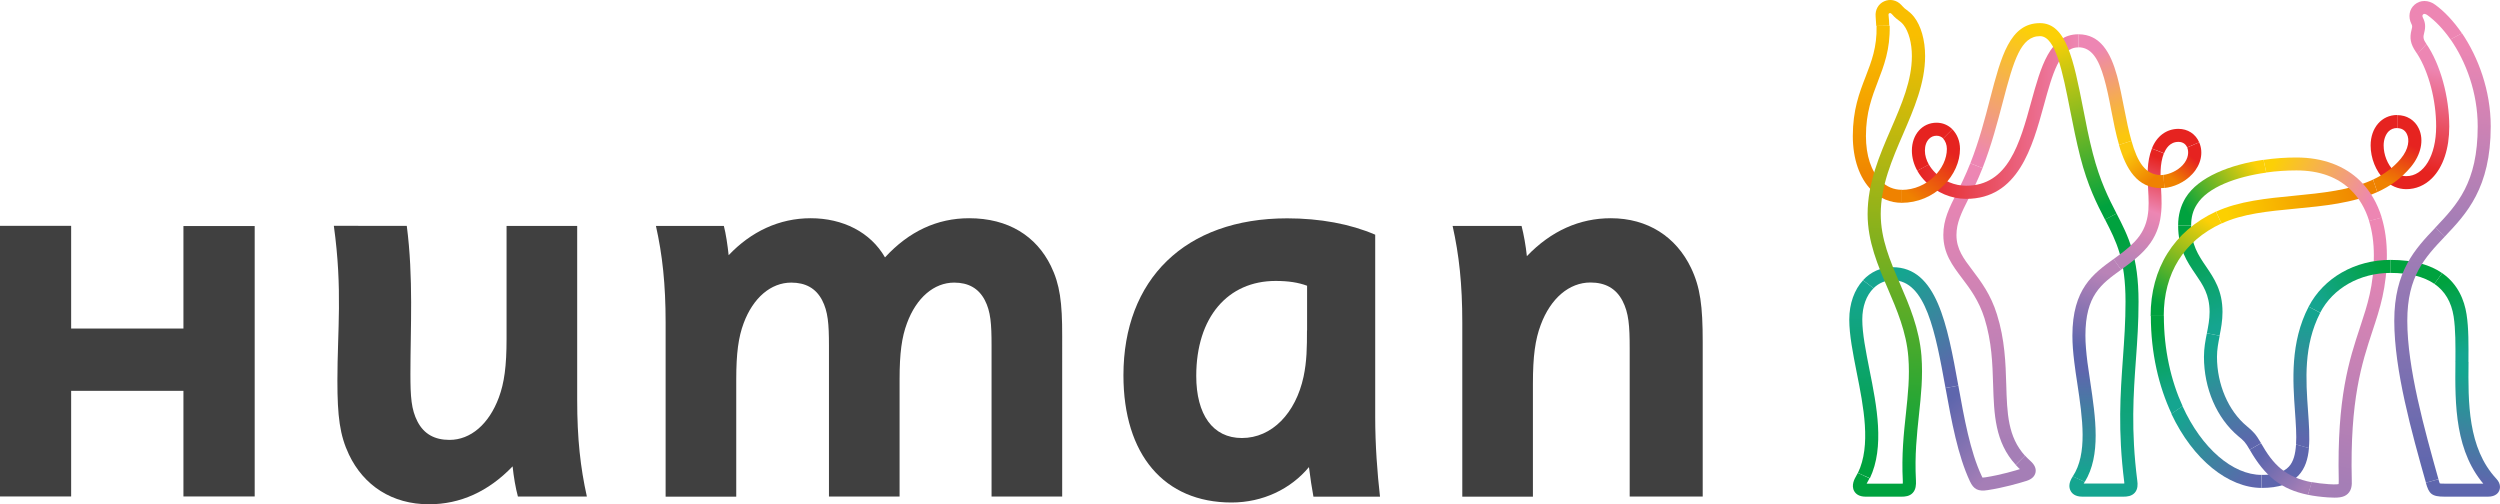 <?xml version="1.0" encoding="utf-8"?>
<!-- Generator: Adobe Illustrator 24.0.3, SVG Export Plug-In . SVG Version: 6.00 Build 0)  -->
<svg version="1.1" id="レイヤー_2" xmlns="http://www.w3.org/2000/svg" xmlns:xlink="http://www.w3.org/1999/xlink" x="0px"
	 y="0px" viewBox="0 0 240 48.41" style="enable-background:new 0 0 240 48.41;" xml:space="preserve">
<style type="text/css">
	.st0{fill:url(#SVGID_1_);}
	.st1{fill:url(#SVGID_2_);}
	.st2{fill:url(#SVGID_3_);}
	.st3{fill:#E62320;}
	.st4{fill:url(#SVGID_4_);}
	.st5{fill:url(#SVGID_5_);}
	.st6{fill:url(#SVGID_6_);}
	.st7{fill:url(#SVGID_7_);}
	.st8{fill:url(#SVGID_8_);}
	.st9{fill:url(#SVGID_9_);}
	.st10{fill:url(#SVGID_10_);}
	.st11{fill:url(#SVGID_11_);}
	.st12{fill:url(#SVGID_12_);}
	.st13{fill:url(#SVGID_13_);}
	.st14{fill:url(#SVGID_14_);}
	.st15{fill:url(#SVGID_15_);}
	.st16{fill:url(#SVGID_16_);}
	.st17{fill:url(#SVGID_17_);}
	.st18{fill:#00A23E;}
	.st19{fill:url(#SVGID_18_);}
	.st20{fill:url(#SVGID_19_);}
	.st21{fill:url(#SVGID_20_);}
	.st22{fill:#ED86B3;}
	.st23{fill:url(#SVGID_21_);}
	.st24{fill:url(#SVGID_22_);}
	.st25{fill:#5E66AD;}
	.st26{fill:url(#SVGID_23_);}
	.st27{fill:url(#SVGID_24_);}
	.st28{fill:url(#SVGID_25_);}
	.st29{fill:url(#SVGID_26_);}
	.st30{fill:url(#SVGID_27_);}
	.st31{fill:url(#SVGID_28_);}
	.st32{fill:url(#SVGID_29_);}
	.st33{fill:url(#SVGID_30_);}
	.st34{fill:url(#SVGID_31_);}
	.st35{fill:url(#SVGID_32_);}
	.st36{fill:url(#SVGID_33_);}
	.st37{fill:url(#SVGID_34_);}
	.st38{fill:url(#SVGID_35_);}
	.st39{fill:#404040;}
</style>
<g>
	<g>
		
			<linearGradient id="SVGID_1_" gradientUnits="userSpaceOnUse" x1="-619.229" y1="-629.207" x2="-615.169" y2="-602.5" gradientTransform="matrix(1 0 0 1 807.25 645.974)">
			<stop  offset="0" style="stop-color:#ED86B3"/>
			<stop  offset="1" style="stop-color:#A57EB6"/>
		</linearGradient>
		<path class="st0" d="M194.4,43.75c-1.65-1.82-1.72-4.07-1.8-6.84c-0.06-2.02-0.13-4.3-0.89-6.72c-0.6-1.93-1.53-3.15-2.35-4.24
			c-0.86-1.13-1.54-2.03-1.54-3.39c0-1.17,0.48-2.14,1.15-3.47c0.41-0.82,0.88-1.75,1.35-2.95l-1.17-0.46
			c-0.45,1.14-0.9,2.05-1.3,2.84c-0.72,1.43-1.29,2.56-1.29,4.03c0,1.78,0.87,2.93,1.79,4.15c0.76,1,1.62,2.14,2.16,3.85
			c0.7,2.25,0.77,4.35,0.83,6.38c0.09,2.83,0.17,5.51,2.17,7.69L194.4,43.75z"/>
		
			<linearGradient id="SVGID_2_" gradientUnits="userSpaceOnUse" x1="669.786" y1="-458.534" x2="672.057" y2="-481.327" gradientTransform="matrix(1 0 0 1 -467.741 503.978)">
			<stop  offset="0" style="stop-color:#15A590"/>
			<stop  offset="1" style="stop-color:#00A23E"/>
		</linearGradient>
		<path class="st1" d="M198.99,45.73c-0.44,0.66-0.36,1.12-0.21,1.39c0.13,0.26,0.44,0.56,1.13,0.56h3.94
			c0.35,0,0.79-0.04,1.09-0.38c0.3-0.34,0.29-0.8,0.24-1.15c-0.62-4.87-0.37-8.32-0.13-11.65c0.13-1.75,0.25-3.56,0.25-5.53
			c0-4.37-0.98-6.27-2.11-8.47l-1.11,0.57c1.1,2.14,1.97,3.83,1.97,7.89c0,1.93-0.12,3.64-0.25,5.44c-0.24,3.39-0.5,6.91,0.13,11.9
			c0.02,0.19,0.01,0.25,0.01,0.25c0.01-0.06,0.08-0.13,0.13-0.15c0,0-0.06,0.02-0.23,0.02h-3.94c-0.1,0-0.14-0.01-0.14-0.01
			c0.08,0.03,0.16,0.17,0.15,0.25c0,0,0.01-0.08,0.12-0.24c0.04-0.06,0.07-0.11,0.11-0.17L198.99,45.73z"/>
		
			<linearGradient id="SVGID_3_" gradientUnits="userSpaceOnUse" x1="651.806" y1="-492.787" x2="667.261" y2="-492.787" gradientTransform="matrix(1 0 0 1 -467.741 503.978)">
			<stop  offset="0" style="stop-color:#E62320"/>
			<stop  offset="1" style="stop-color:#ED86B3"/>
		</linearGradient>
		<path class="st2" d="M184.06,16.39c0.21,0.38,0.49,0.75,0.83,1.08c1.03,1.03,2.44,1.62,3.86,1.62c5,0,6.36-4.98,7.46-8.98
			c0.82-2.99,1.52-5.56,3.31-5.56V3.29c-2.74,0-3.6,3.15-4.52,6.48c-1.09,3.97-2.21,8.06-6.25,8.06c-1.1,0-2.18-0.45-2.97-1.25
			c-0.25-0.25-0.45-0.51-0.61-0.79L184.06,16.39z"/>
		<path class="st3" d="M187.43,12.41c-0.41-0.41-0.94-0.63-1.52-0.63c-1.37,0-2.37,1.13-2.37,2.68c0,0.66,0.18,1.32,0.52,1.93
			l1.11-0.59c-0.24-0.43-0.38-0.88-0.38-1.34c0-0.47,0.14-0.88,0.41-1.14c0.19-0.19,0.43-0.29,0.71-0.29c0.25,0,0.46,0.09,0.64,0.26
			L187.43,12.41z"/>
		
			<linearGradient id="SVGID_4_" gradientUnits="userSpaceOnUse" x1="-623.536" y1="-626.826" x2="-619.951" y2="-631.379" gradientTransform="matrix(1 0 0 1 807.25 645.974)">
			<stop  offset="0" style="stop-color:#EF8200"/>
			<stop  offset="1" style="stop-color:#E62320"/>
		</linearGradient>
		<path class="st4" d="M182.56,19.47c1.52,0,2.96-0.6,4.05-1.69c0.98-0.98,1.55-2.25,1.55-3.49c0-0.73-0.27-1.41-0.74-1.88
			l-0.89,0.89c0.23,0.23,0.37,0.6,0.37,1c0,1.86-1.86,3.93-4.35,3.93V19.47z"/>
		
			<linearGradient id="SVGID_5_" gradientUnits="userSpaceOnUse" x1="664.69" y1="-500.208" x2="670.252" y2="-484.307" gradientTransform="matrix(1 0 0 1 -467.741 503.978)">
			<stop  offset="0" style="stop-color:#FCD006"/>
			<stop  offset="1" style="stop-color:#00A23E"/>
		</linearGradient>
		<path class="st5" d="M203.19,20.5c-0.75-1.45-1.59-3.1-2.28-5.78c-0.38-1.46-0.67-2.96-0.95-4.41c-0.89-4.52-1.6-8.09-4.12-8.09
			v1.25c1.5,0,2.17,3.44,2.89,7.09c0.29,1.47,0.59,2.98,0.97,4.48c0.72,2.82,1.6,4.53,2.38,6.04L203.19,20.5z"/>
		
			<linearGradient id="SVGID_6_" gradientUnits="userSpaceOnUse" x1="669.634" y1="-477.838" x2="667.519" y2="-470.555" gradientTransform="matrix(1 0 0 1 -467.741 503.978)">
			<stop  offset="0" style="stop-color:#B983B7"/>
			<stop  offset="1" style="stop-color:#5E66AD"/>
		</linearGradient>
		<path class="st6" d="M202.9,24.87c-1.94,1.4-3.95,2.85-3.95,7.35c0,0.8,0.07,1.64,0.18,2.53l1.26,0c-0.11-0.9-0.19-1.74-0.19-2.53
			c0-3.86,1.51-4.95,3.43-6.33L202.9,24.87z"/>
		
			<linearGradient id="SVGID_7_" gradientUnits="userSpaceOnUse" x1="675.571" y1="-488.626" x2="672.204" y2="-478.995" gradientTransform="matrix(1 0 0 1 -467.741 503.978)">
			<stop  offset="0" style="stop-color:#E62320"/>
			<stop  offset="0.5" style="stop-color:#ED86B3"/>
			<stop  offset="1" style="stop-color:#B983B7"/>
		</linearGradient>
		<path class="st7" d="M206.58,14.27c-0.5,1.29-0.43,2.61-0.36,3.89c0.1,1.8,0.19,3.5-1.3,5.05c-0.63,0.66-1.34,1.17-2.03,1.67
			l0.73,1.01c0.73-0.52,1.49-1.07,2.2-1.81c1.86-1.94,1.75-4.09,1.64-5.99c-0.06-1.2-0.13-2.33,0.27-3.37L206.58,14.27z"/>
		<path class="st3" d="M211.12,13.66c-0.35-0.81-1.1-1.29-1.99-1.29c-1.15,0-2.1,0.71-2.55,1.89l1.17,0.45
			c0.16-0.41,0.54-1.09,1.38-1.09c0.53,0,0.75,0.33,0.84,0.53L211.12,13.66z"/>
		
			<linearGradient id="SVGID_8_" gradientUnits="userSpaceOnUse" x1="676.382" y1="-486.688" x2="678.183" y2="-488.881" gradientTransform="matrix(1 0 0 1 -467.741 503.978)">
			<stop  offset="0" style="stop-color:#EF8200"/>
			<stop  offset="1" style="stop-color:#E62320"/>
		</linearGradient>
		<path class="st8" d="M207.78,18.05c0.84-0.08,1.92-0.51,2.68-1.34c0.84-0.9,1.09-2.07,0.66-3.05l-1.15,0.5
			c0.17,0.38,0.15,1.06-0.43,1.69c-0.51,0.55-1.27,0.87-1.85,0.94L207.78,18.05z"/>
		
			<linearGradient id="SVGID_9_" gradientUnits="userSpaceOnUse" x1="672.067" y1="-489.427" x2="674.339" y2="-486.762" gradientTransform="matrix(1 0 0 1 -467.741 503.978)">
			<stop  offset="0" style="stop-color:#FBC70D"/>
			<stop  offset="1" style="stop-color:#EF8200"/>
		</linearGradient>
		<path class="st9" d="M203.42,13.91c0.67,2.3,1.75,4.15,4.04,4.15c0.1,0,0.21-0.01,0.32-0.02l-0.08-1.25
			c-0.08,0.01-0.16,0.02-0.23,0.02c-1.5,0-2.27-1.23-2.85-3.29L203.42,13.91z"/>
		
			<linearGradient id="SVGID_10_" gradientUnits="userSpaceOnUse" x1="671.791" y1="-491.014" x2="668.736" y2="-499.161" gradientTransform="matrix(1 0 0 1 -467.741 503.978)">
			<stop  offset="0" style="stop-color:#FBC70D"/>
			<stop  offset="1" style="stop-color:#ED86B3"/>
		</linearGradient>
		<path class="st10" d="M203.24,7.29c-0.62-2.24-1.6-4-3.72-4v1.25c1.26,0,1.94,1.11,2.47,2.96c0.25,0.87,0.47,1.91,0.69,3.09
			c0.21,1.1,0.44,2.26,0.75,3.32l1.19-0.39c-0.26-0.91-0.48-1.98-0.71-3.17C203.71,9.31,203.5,8.26,203.24,7.29z"/>
		
			<linearGradient id="SVGID_11_" gradientUnits="userSpaceOnUse" x1="667.943" y1="-468.365" x2="667.786" y2="-458.417" gradientTransform="matrix(1 0 0 1 -467.741 503.978)">
			<stop  offset="0" style="stop-color:#5E66AD"/>
			<stop  offset="1" style="stop-color:#15A590"/>
		</linearGradient>
		<path class="st11" d="M199.13,34.75c0.08,0.66,0.18,1.35,0.29,2.05c0.5,3.33,1.01,6.78-0.44,8.94l1.16,0.52
			c1.57-2.55,1.04-6.15,0.52-9.64c-0.1-0.64-0.19-1.27-0.27-1.87L199.13,34.75z"/>
		
			<linearGradient id="SVGID_12_" gradientUnits="userSpaceOnUse" x1="680.6" y1="-472.697" x2="677.78" y2="-482.02" gradientTransform="matrix(1 0 0 1 -467.741 503.978)">
			<stop  offset="0" style="stop-color:#15A590"/>
			<stop  offset="1" style="stop-color:#00A23E"/>
		</linearGradient>
		<path class="st12" d="M213.08,32.23c0.14-0.7,0.28-1.43,0.28-2.28c0-2.06-0.81-3.23-1.58-4.37c-0.74-1.08-1.43-2.1-1.43-3.94
			h-1.25c0,2.23,0.88,3.52,1.65,4.65c0.73,1.07,1.37,1.99,1.37,3.66c0,0.73-0.13,1.37-0.26,2.04L213.08,32.23z"/>
		
			<linearGradient id="SVGID_13_" gradientUnits="userSpaceOnUse" x1="696.844" y1="-481.93" x2="691.596" y2="-457.804" gradientTransform="matrix(1 0 0 1 -467.741 503.978)">
			<stop  offset="0" style="stop-color:#ED86B3"/>
			<stop  offset="1" style="stop-color:#A57EB6"/>
		</linearGradient>
		<path class="st13" d="M221.56,47.5c0.58,0.12,1.22,0.2,1.92,0.25c0.94,0.06,1.52,0.03,1.91-0.35c0.38-0.36,0.4-0.87,0.38-1.31
			c-0.18-7.74,0.97-11.22,1.98-14.29c0.72-2.16,1.39-4.19,1.39-7.29c0-1.32-0.17-2.54-0.5-3.63l-1.21,0.33
			c0.3,0.98,0.46,2.09,0.46,3.3c0,2.89-0.61,4.74-1.32,6.89c-1.05,3.17-2.23,6.76-2.05,14.71c0.01,0.3-0.02,0.38-0.03,0.41
			c0.01-0.02,0.04-0.05,0.05-0.06c-0.05,0.02-0.24,0.07-0.99,0.02c-0.6-0.04-1.14-0.11-1.63-0.2L221.56,47.5z"/>
		
			<linearGradient id="SVGID_14_" gradientUnits="userSpaceOnUse" x1="683.306" y1="-461.184" x2="679.937" y2="-470.428" gradientTransform="matrix(1 0 0 1 -467.741 503.978)">
			<stop  offset="0" style="stop-color:#5E66AD"/>
			<stop  offset="1" style="stop-color:#15A590"/>
		</linearGradient>
		<path class="st14" d="M217.06,42.54c-0.51-0.88-0.75-1.11-1.38-1.64c-1.76-1.46-2.85-4.01-2.85-6.64c0-0.73,0.13-1.35,0.26-2.03
			l-1.23-0.24c-0.14,0.7-0.28,1.42-0.28,2.27c0,3.04,1.23,5.88,3.29,7.61c0.54,0.44,0.68,0.57,1.1,1.3L217.06,42.54z"/>
		
			<linearGradient id="SVGID_15_" gradientUnits="userSpaceOnUse" x1="684.123" y1="-488.361" x2="677.62" y2="-483.738" gradientTransform="matrix(1 0 0 1 -467.741 503.978)">
			<stop  offset="0" style="stop-color:#FCD006"/>
			<stop  offset="1" style="stop-color:#00A23E"/>
		</linearGradient>
		<path class="st15" d="M210.35,21.64c0-0.78,0.17-1.42,0.54-2c1.03-1.68,3.81-2.67,6.67-3.07l-0.26-1.23
			c-3.19,0.46-6.25,1.64-7.48,3.64c-0.48,0.79-0.72,1.66-0.72,2.66H210.35z"/>
		
			<linearGradient id="SVGID_16_" gradientUnits="userSpaceOnUse" x1="688.404" y1="-461.904" x2="689.422" y2="-473.892" gradientTransform="matrix(1 0 0 1 -467.741 503.978)">
			<stop  offset="0" style="stop-color:#5E66AD"/>
			<stop  offset="1" style="stop-color:#15A590"/>
		</linearGradient>
		<path class="st16" d="M221.63,29.44c-1.78,3.43-1.52,7.12-1.31,10.09c0.08,1.15,0.16,2.24,0.1,3.14l1.23,0.35
			c0.1-1.06,0.01-2.28-0.08-3.57c-0.21-2.96-0.44-6.3,1.17-9.42L221.63,29.44z"/>
		
			<linearGradient id="SVGID_17_" gradientUnits="userSpaceOnUse" x1="690.157" y1="-475.009" x2="696.265" y2="-478.611" gradientTransform="matrix(1 0 0 1 -467.741 503.978)">
			<stop  offset="0" style="stop-color:#15A590"/>
			<stop  offset="1" style="stop-color:#00A23E"/>
		</linearGradient>
		<path class="st17" d="M229.49,24.95c-3.41,0-6.42,1.72-7.86,4.49l1.11,0.58c1.22-2.36,3.81-3.82,6.75-3.82V24.95z"/>
		<path class="st18" d="M234.45,26.22c-1.11-0.77-2.7-1.27-4.97-1.27v1.25c1.79,0,3.2,0.35,4.22,1.05L234.45,26.22z"/>
		
			<linearGradient id="SVGID_18_" gradientUnits="userSpaceOnUse" x1="704.319" y1="-457.984" x2="706.511" y2="-467.614" gradientTransform="matrix(1 0 0 1 -467.741 503.978)">
			<stop  offset="0" style="stop-color:#5E66AD"/>
			<stop  offset="1" style="stop-color:#15A590"/>
		</linearGradient>
		<path class="st19" d="M232.88,46.34c0.3,1.06,0.55,1.34,1.79,1.34h4.19c0.74,0,1-0.4,1.07-0.58c0.07-0.17,0.2-0.63-0.29-1.15
			c-2.74-2.95-2.7-7.33-2.66-11.2l-1.26-0.01c-0.04,4.1-0.08,8.75,3,12.06c0.04,0.04,0.05,0.06,0.05,0.06
			c-0.02-0.03-0.04-0.14,0.01-0.26c0.05-0.12,0.14-0.18,0.17-0.18c0,0-0.03,0.01-0.09,0.01h-4.19c-0.28,0-0.45-0.01-0.5-0.03
			c0.02,0.01,0.06,0.04,0.07,0.06c-0.04-0.06-0.1-0.28-0.15-0.45L232.88,46.34z"/>
		
			<linearGradient id="SVGID_19_" gradientUnits="userSpaceOnUse" x1="700.071" y1="-481.161" x2="699.758" y2="-458.676" gradientTransform="matrix(1 0 0 1 -467.741 503.978)">
			<stop  offset="0" style="stop-color:#A57EB6"/>
			<stop  offset="1" style="stop-color:#5E66AD"/>
		</linearGradient>
		<path class="st20" d="M233.8,21.85c-1.95,2.05-3.95,4.17-3.95,8.95c0,4.74,1.68,10.73,3.04,15.54l1.2-0.34
			c-1.33-4.75-2.99-10.64-2.99-15.21c0-4.28,1.67-6.04,3.61-8.09L233.8,21.85z"/>
		
			<linearGradient id="SVGID_20_" gradientUnits="userSpaceOnUse" x1="699.519" y1="-487.64" x2="701.555" y2="-497.429" gradientTransform="matrix(1 0 0 1 -467.741 503.978)">
			<stop  offset="0" style="stop-color:#E62320"/>
			<stop  offset="1" style="stop-color:#ED86B3"/>
		</linearGradient>
		<path class="st21" d="M228.88,17.24c0.6,0.6,1.33,0.92,2.12,0.92c0.92,0,1.78-0.36,2.47-1.05c1.07-1.07,1.66-2.84,1.66-4.97
			c0-2.86-0.86-5.97-2.19-7.91l-0.88,0.95c1.11,1.76,1.81,4.44,1.81,6.96c0,2.81-1.18,4.77-2.87,4.77c-0.45,0-0.87-0.18-1.23-0.55
			L228.88,17.24z"/>
		<path class="st3" d="M229.77,16.35c-0.57-0.57-0.94-1.5-0.94-2.39c0-0.55,0.18-1.04,0.47-1.34c0.22-0.22,0.5-0.33,0.82-0.33v-1.25
			c-1.48,0-2.54,1.23-2.54,2.92c0,1.22,0.5,2.47,1.3,3.27L229.77,16.35z"/>
		<path class="st22" d="M232.94,4.23c-0.32-0.46-0.33-0.66-0.22-1.07c0.15-0.58,0.12-0.99-0.12-1.46c-0.07-0.13-0.06-0.26,0.02-0.32
			c0.09-0.08,0.24-0.05,0.41,0.07c0.76,0.55,1.53,1.35,2.22,2.34l1.1-0.59c-0.8-1.17-1.7-2.12-2.59-2.76
			c-0.64-0.46-1.41-0.46-1.95,0c-0.52,0.44-0.65,1.18-0.32,1.84c0.09,0.17,0.11,0.26,0.02,0.58c-0.21,0.79-0.1,1.36,0.4,2.1
			c0.05,0.08,0.1,0.16,0.16,0.24L232.94,4.23z"/>
		
			<linearGradient id="SVGID_21_" gradientUnits="userSpaceOnUse" x1="705.3" y1="-499.567" x2="703.733" y2="-482.723" gradientTransform="matrix(1 0 0 1 -467.741 503.978)">
			<stop  offset="0" style="stop-color:#ED86B3"/>
			<stop  offset="1" style="stop-color:#A57EB6"/>
		</linearGradient>
		<path class="st23" d="M235.25,3.78c1.48,2.12,2.61,5.11,2.61,8.35c0,5.43-1.97,7.51-4.07,9.72l0.91,0.86
			c2.07-2.18,4.41-4.65,4.41-10.58c0-3.43-1.19-6.62-2.76-8.94L235.25,3.78z"/>
		
			<linearGradient id="SVGID_22_" gradientUnits="userSpaceOnUse" x1="704.464" y1="-470.066" x2="702.427" y2="-476.883" gradientTransform="matrix(1 0 0 1 -467.741 503.978)">
			<stop  offset="0" style="stop-color:#15A590"/>
			<stop  offset="1" style="stop-color:#00A23E"/>
		</linearGradient>
		<path class="st24" d="M236.97,34.76c0.01-1.66,0.03-3.24-0.18-4.58c-0.21-1.37-0.83-2.91-2.34-3.96l-0.75,1.03
			c1.01,0.69,1.63,1.74,1.85,3.13c0.19,1.24,0.18,2.76,0.17,4.37L236.97,34.76z"/>
		<path class="st25" d="M220.42,42.67c-0.06,0.91-0.24,1.65-0.69,2.13c-0.5,0.54-1.35,0.8-2.61,0.79v1.25
			c1.63,0,2.78-0.39,3.53-1.19c0.64-0.68,0.92-1.58,1.01-2.64L220.42,42.67z"/>
		
			<linearGradient id="SVGID_23_" gradientUnits="userSpaceOnUse" x1="683.792" y1="-457.559" x2="676.663" y2="-463.827" gradientTransform="matrix(1 0 0 1 -467.741 503.978)">
			<stop  offset="0" style="stop-color:#5E66AD"/>
			<stop  offset="1" style="stop-color:#15A590"/>
		</linearGradient>
		<path class="st26" d="M217.11,45.59c-2.77,0-5.75-2.55-7.59-6.6l-1.07,0.73c2.08,4.42,5.48,7.11,8.66,7.12V45.59z"/>
		
			<linearGradient id="SVGID_24_" gradientUnits="userSpaceOnUse" x1="676.28" y1="-465.404" x2="674.87" y2="-472.453" gradientTransform="matrix(1 0 0 1 -467.741 503.978)">
			<stop  offset="0" style="stop-color:#15A590"/>
			<stop  offset="1" style="stop-color:#00A23E"/>
		</linearGradient>
		<path class="st27" d="M209.53,38.99c-1.11-2.43-1.8-5.4-1.8-8.67h-1.25c0,3.6,0.77,6.8,1.99,9.4L209.53,38.99z"/>
		
			<linearGradient id="SVGID_25_" gradientUnits="userSpaceOnUse" x1="679.513" y1="-482.881" x2="674.655" y2="-474.968" gradientTransform="matrix(1 0 0 1 -467.741 503.978)">
			<stop  offset="0" style="stop-color:#FCD006"/>
			<stop  offset="1" style="stop-color:#00A23E"/>
		</linearGradient>
		<path class="st28" d="M207.72,30.33c0-4.11,1.92-7.19,5.54-8.88l-0.53-1.14c-4.04,1.89-6.27,5.45-6.27,10.02H207.72z"/>
		
			<linearGradient id="SVGID_26_" gradientUnits="userSpaceOnUse" x1="681.547" y1="-483.382" x2="694.862" y2="-485.81" gradientTransform="matrix(1 0 0 1 -467.741 503.978)">
			<stop  offset="0" style="stop-color:#FCD000"/>
			<stop  offset="1" style="stop-color:#EF8200"/>
		</linearGradient>
		<path class="st29" d="M220.37,20.03c2.73-0.26,5.51-0.53,7.85-1.59l-0.41-1.2c-2.2,1.03-4.91,1.29-7.56,1.55
			c-2.62,0.25-5.34,0.52-7.51,1.53l0.53,1.14C215.25,20.52,217.74,20.28,220.37,20.03z"/>
		
			<linearGradient id="SVGID_27_" gradientUnits="userSpaceOnUse" x1="696.847" y1="-486.417" x2="698.569" y2="-490.307" gradientTransform="matrix(1 0 0 1 -467.741 503.978)">
			<stop  offset="0" style="stop-color:#EF8200"/>
			<stop  offset="1" style="stop-color:#E62320"/>
		</linearGradient>
		<path class="st30" d="M231.44,16.03c0.98-1.18,1.28-2.59,0.77-3.68c-0.38-0.82-1.16-1.3-2.08-1.3v1.25c0.44,0,0.77,0.21,0.94,0.59
			c0.24,0.5,0.2,1.38-0.59,2.34c-0.74,0.89-1.65,1.53-2.67,2.01l0.41,1.2C229.44,17.89,230.53,17.12,231.44,16.03z"/>
		
			<linearGradient id="SVGID_28_" gradientUnits="userSpaceOnUse" x1="686.31" y1="-488.951" x2="695.316" y2="-484.487" gradientTransform="matrix(1 0 0 1 -467.741 503.978)">
			<stop  offset="0" style="stop-color:#FCD006"/>
			<stop  offset="1" style="stop-color:#ED86B3"/>
		</linearGradient>
		<path class="st31" d="M217.56,16.56c0.98-0.14,1.97-0.2,2.9-0.2c2.22,0,3.99,0.65,5.27,1.93c0.78,0.77,1.35,1.76,1.71,2.93
			l1.21-0.33c-0.42-1.38-1.11-2.56-2.03-3.48c-1.5-1.5-3.63-2.29-6.16-2.29c-1.03,0-2.1,0.07-3.16,0.23L217.56,16.56z"/>
		
			<linearGradient id="SVGID_29_" gradientUnits="userSpaceOnUse" x1="688.844" y1="-457.015" x2="684.847" y2="-460.228" gradientTransform="matrix(1 0 0 1 -467.741 503.978)">
			<stop  offset="0" style="stop-color:#A57EB6"/>
			<stop  offset="1" style="stop-color:#5E66AD"/>
		</linearGradient>
		<path class="st32" d="M221.94,46.3c-2.56-0.49-3.72-1.71-4.88-3.75l-1.09,0.62c1.46,2.55,3.03,3.81,5.59,4.33L221.94,46.3z"/>
		
			<linearGradient id="SVGID_30_" gradientUnits="userSpaceOnUse" x1="-628.079" y1="-642.563" x2="-626.669" y2="-628.308" gradientTransform="matrix(1 0 0 1 807.25 645.974)">
			<stop  offset="0" style="stop-color:#F9BE00"/>
			<stop  offset="1" style="stop-color:#EF8200"/>
		</linearGradient>
		<path class="st33" d="M180.15,2.5c0.05,2.03-0.49,3.41-1.05,4.86c-0.61,1.57-1.23,3.2-1.23,5.7c0,2.19,0.64,4.04,1.79,5.19
			c0.8,0.8,1.81,1.22,2.92,1.22v-1.25c-0.78,0-1.46-0.29-2.03-0.86c-0.92-0.91-1.42-2.44-1.42-4.3c0-2.27,0.59-3.78,1.15-5.25
			c0.58-1.51,1.18-3.06,1.13-5.34L180.15,2.5z"/>
		
			<linearGradient id="SVGID_31_" gradientUnits="userSpaceOnUse" x1="-628.373" y1="-618.2" x2="-628.294" y2="-601.277" gradientTransform="matrix(1 0 0 1 807.25 645.974)">
			<stop  offset="0" style="stop-color:#15A590"/>
			<stop  offset="1" style="stop-color:#00A23E"/>
		</linearGradient>
		<path class="st34" d="M178.85,26.91c-0.82,0.89-1.32,2.22-1.32,3.77c0,1.48,0.35,3.22,0.71,5.06c0.66,3.3,1.4,7.03,0.12,9.66
			l1.15,0.51c1.43-3.01,0.66-6.93-0.04-10.42c-0.35-1.78-0.69-3.46-0.69-4.82c0-1.24,0.38-2.3,1.08-3L178.85,26.91z"/>
		
			<linearGradient id="SVGID_32_" gradientUnits="userSpaceOnUse" x1="-619.192" y1="-610.571" x2="-625.459" y2="-619.032" gradientTransform="matrix(1 0 0 1 807.25 645.974)">
			<stop  offset="0" style="stop-color:#5E66AD"/>
			<stop  offset="1" style="stop-color:#15A590"/>
		</linearGradient>
		<path class="st35" d="M188,37.02c-1.06-5.85-2.07-11.37-6.31-11.37c-1.13,0-2.11,0.46-2.84,1.25l1.01,0.77
			c0.51-0.5,1.14-0.77,1.83-0.77c3.2,0,4.11,5.02,5.08,10.35L188,37.02z"/>
		
			<linearGradient id="SVGID_33_" gradientUnits="userSpaceOnUse" x1="-624.399" y1="-642.662" x2="-626.196" y2="-600.957" gradientTransform="matrix(1 0 0 1 807.25 645.974)">
			<stop  offset="0" style="stop-color:#F9BE00"/>
			<stop  offset="1" style="stop-color:#00A23E"/>
		</linearGradient>
		<path class="st36" d="M178.35,45.4c-0.05,0.11-0.11,0.22-0.17,0.32c-0.13,0.22-0.5,0.87-0.17,1.44c0.14,0.24,0.44,0.52,1.09,0.52
			h3.46c0.34,0,0.76-0.04,1.06-0.36c0.31-0.33,0.33-0.79,0.31-1.19c-0.13-2.45,0.09-4.41,0.29-6.31c0.2-1.87,0.39-3.64,0.24-5.65
			c-0.21-2.62-1.15-4.82-2.07-6.95c-0.95-2.2-1.84-4.29-1.84-6.67c0-2.72,1.09-5.24,2.15-7.69c1.03-2.39,2.11-4.87,2.11-7.48
			c0-1.53-0.39-2.9-1.07-3.77c-0.27-0.34-0.51-0.51-0.69-0.65c-0.07-0.05-0.13-0.1-0.2-0.15c-0.08-0.07-0.14-0.13-0.21-0.21
			c-0.04-0.04-0.08-0.09-0.13-0.14c-0.44-0.46-1.08-0.59-1.64-0.33c-0.55,0.25-0.87,0.82-0.81,1.45c0.03,0.32,0.05,0.62,0.06,0.91
			l1.25-0.02c-0.01-0.33-0.03-0.67-0.07-1.02c-0.01-0.1,0.02-0.16,0.08-0.18c0.04-0.02,0.12-0.04,0.21,0.06
			c0.03,0.03,0.06,0.07,0.1,0.1c0.08,0.09,0.18,0.21,0.33,0.33c0.1,0.08,0.19,0.15,0.27,0.21c0.16,0.12,0.28,0.21,0.45,0.42
			c0.5,0.64,0.8,1.76,0.8,2.99c0,2.35-0.97,4.6-2,6.98c-1.11,2.56-2.25,5.21-2.25,8.19c0,2.64,0.99,4.94,1.94,7.16
			c0.87,2.04,1.78,4.14,1.97,6.56c0.15,1.9-0.04,3.6-0.23,5.41c-0.21,1.95-0.43,3.96-0.3,6.51c0.01,0.25-0.01,0.32-0.01,0.33
			c0.01-0.04,0.07-0.09,0.1-0.11c0,0-0.05,0.02-0.22,0.02h-3.46c-0.1,0-0.14-0.01-0.14-0.01c0.08,0.03,0.17,0.16,0.16,0.25
			c0,0,0.01-0.1,0.14-0.32c0.08-0.14,0.16-0.28,0.23-0.43L178.35,45.4z"/>
		
			<linearGradient id="SVGID_34_" gradientUnits="userSpaceOnUse" x1="-612.342" y1="-643.176" x2="-617.832" y2="-631.109" gradientTransform="matrix(1 0 0 1 807.25 645.974)">
			<stop  offset="0" style="stop-color:#FCD006"/>
			<stop  offset="1" style="stop-color:#ED86B3"/>
		</linearGradient>
		<path class="st37" d="M190.32,16.14c0.87-2.22,1.44-4.42,1.95-6.35c1.05-4.03,1.73-6.32,3.57-6.32V2.22c-2.9,0-3.73,3.2-4.79,7.25
			c-0.49,1.9-1.05,4.06-1.9,6.21L190.32,16.14z"/>
		
			<linearGradient id="SVGID_35_" gradientUnits="userSpaceOnUse" x1="-615.442" y1="-600.898" x2="-620.862" y2="-606.883" gradientTransform="matrix(1 0 0 1 807.25 645.974)">
			<stop  offset="0" style="stop-color:#A57EB6"/>
			<stop  offset="1" style="stop-color:#5E66AD"/>
		</linearGradient>
		<path class="st38" d="M186.77,37.25c0.58,3.19,1.18,6.48,2.34,8.95c0.36,0.78,0.8,1,1.72,0.85c1.55-0.24,3-0.66,3.73-0.89
			c0.49-0.16,0.77-0.43,0.85-0.8c0.08-0.38-0.09-0.75-0.49-1.11c-0.19-0.17-0.36-0.34-0.52-0.51l-0.89,0.89
			c0.17,0.19,0.36,0.38,0.57,0.56c0.09,0.08,0.11,0.12,0.11,0.12c-0.06-0.11-0.01-0.33,0.09-0.4c0,0-0.03,0.02-0.12,0.05
			c-0.69,0.22-2.08,0.63-3.54,0.86c-0.26,0.04-0.33,0.03-0.34,0.02c0.01,0,0.04,0.02,0.06,0.04c-0.01-0.01-0.04-0.05-0.11-0.21
			c-1.09-2.32-1.67-5.54-2.23-8.65L186.77,37.25z"/>
	</g>
	<g>
		<polygon class="st39" points="17.61,21.7 17.61,31.54 6.83,31.54 6.83,21.68 0,21.68 0,47.66 6.83,47.66 6.83,37.52 17.61,37.52 
			17.61,47.66 24.45,47.66 24.45,21.7 		"/>
		<path class="st39" d="M132.48,47.68c-0.26-2.29-0.46-4.94-0.46-7.66V22.53c-2.39-1.03-5.3-1.57-8.45-1.57
			c-9.83,0-15.72,5.89-15.72,15.07c0,7.63,3.92,12.21,10.38,12.21c2.99,0,5.68-1.29,7.43-3.4c0.12,1,0.29,2.09,0.43,2.84H132.48z
			 M125.47,31.73c0,1.59-0.01,2.94-0.33,4.44c-0.75,3.48-3.02,5.88-5.92,5.88c-2.8,0-4.38-2.26-4.38-5.96
			c0-5.65,3.04-9.12,7.62-9.12c1.24,0,2.17,0.15,3.02,0.46V31.73z"/>
		<path class="st39" d="M147.16,47.68V36.83c0-2.64,0.22-4.23,0.75-5.64c0.95-2.56,2.74-4.07,4.77-4.07c1.43,0,2.46,0.57,3.08,1.76
			c0.6,1.16,0.69,2.38,0.69,4.58v14.21h7.01V32.81c0-3.42-0.23-5.23-1.12-7.09c-1.43-2.98-4.15-4.77-7.7-4.77
			c-3,0-5.73,1.21-8.06,3.64c-0.1-0.98-0.3-2.09-0.51-2.9h-6.62c0.62,2.78,0.93,5.56,0.93,9.29v16.7H147.16z"/>
		<path class="st39" d="M100.88,25.52c-1.4-2.85-4.07-4.57-7.85-4.57c-3.05,0-5.76,1.25-8.07,3.76c-1.39-2.42-4.04-3.76-7.14-3.76
			c-3.01,0-5.72,1.28-7.87,3.55c-0.1-0.96-0.27-2.1-0.46-2.81h-6.52c0.62,2.78,0.93,5.56,0.93,9.29v16.7h6.78V36.42
			c0-2.52,0.21-4.05,0.71-5.39c0.91-2.45,2.62-3.9,4.57-3.9c1.37,0,2.36,0.54,2.96,1.68c0.57,1.1,0.66,2.28,0.66,4.38v14.48h6.78
			V36.42c0-2.52,0.21-4.05,0.71-5.39c0.9-2.45,2.6-3.9,4.53-3.9c1.36,0,2.34,0.54,2.94,1.68c0.57,1.1,0.65,2.28,0.65,4.38v14.48
			h6.78V32.31C101.98,29.03,101.75,27.3,100.88,25.52z"/>
		<path class="st39" d="M32.05,21.69c0.85,6.17,0.34,9.99,0.34,14.86c0,3.43,0.23,5.23,1.11,7.09c1.42,2.98,4.14,4.77,7.68,4.77
			c2.99,0,5.7-1.21,8.03-3.64c0.1,0.98,0.29,2.1,0.51,2.9h6.62c-0.62-2.78-0.93-5.56-0.93-9.28v-16.7h-6.78v10.84
			c0,2.63-0.22,4.23-0.74,5.63c-0.95,2.56-2.71,4.07-4.74,4.07c-1.42,0-2.45-0.56-3.07-1.76c-0.6-1.16-0.68-2.38-0.68-4.58
			c0-4.4,0.3-9.23-0.35-14.21H32.05z"/>
	</g>
</g>
</svg>
